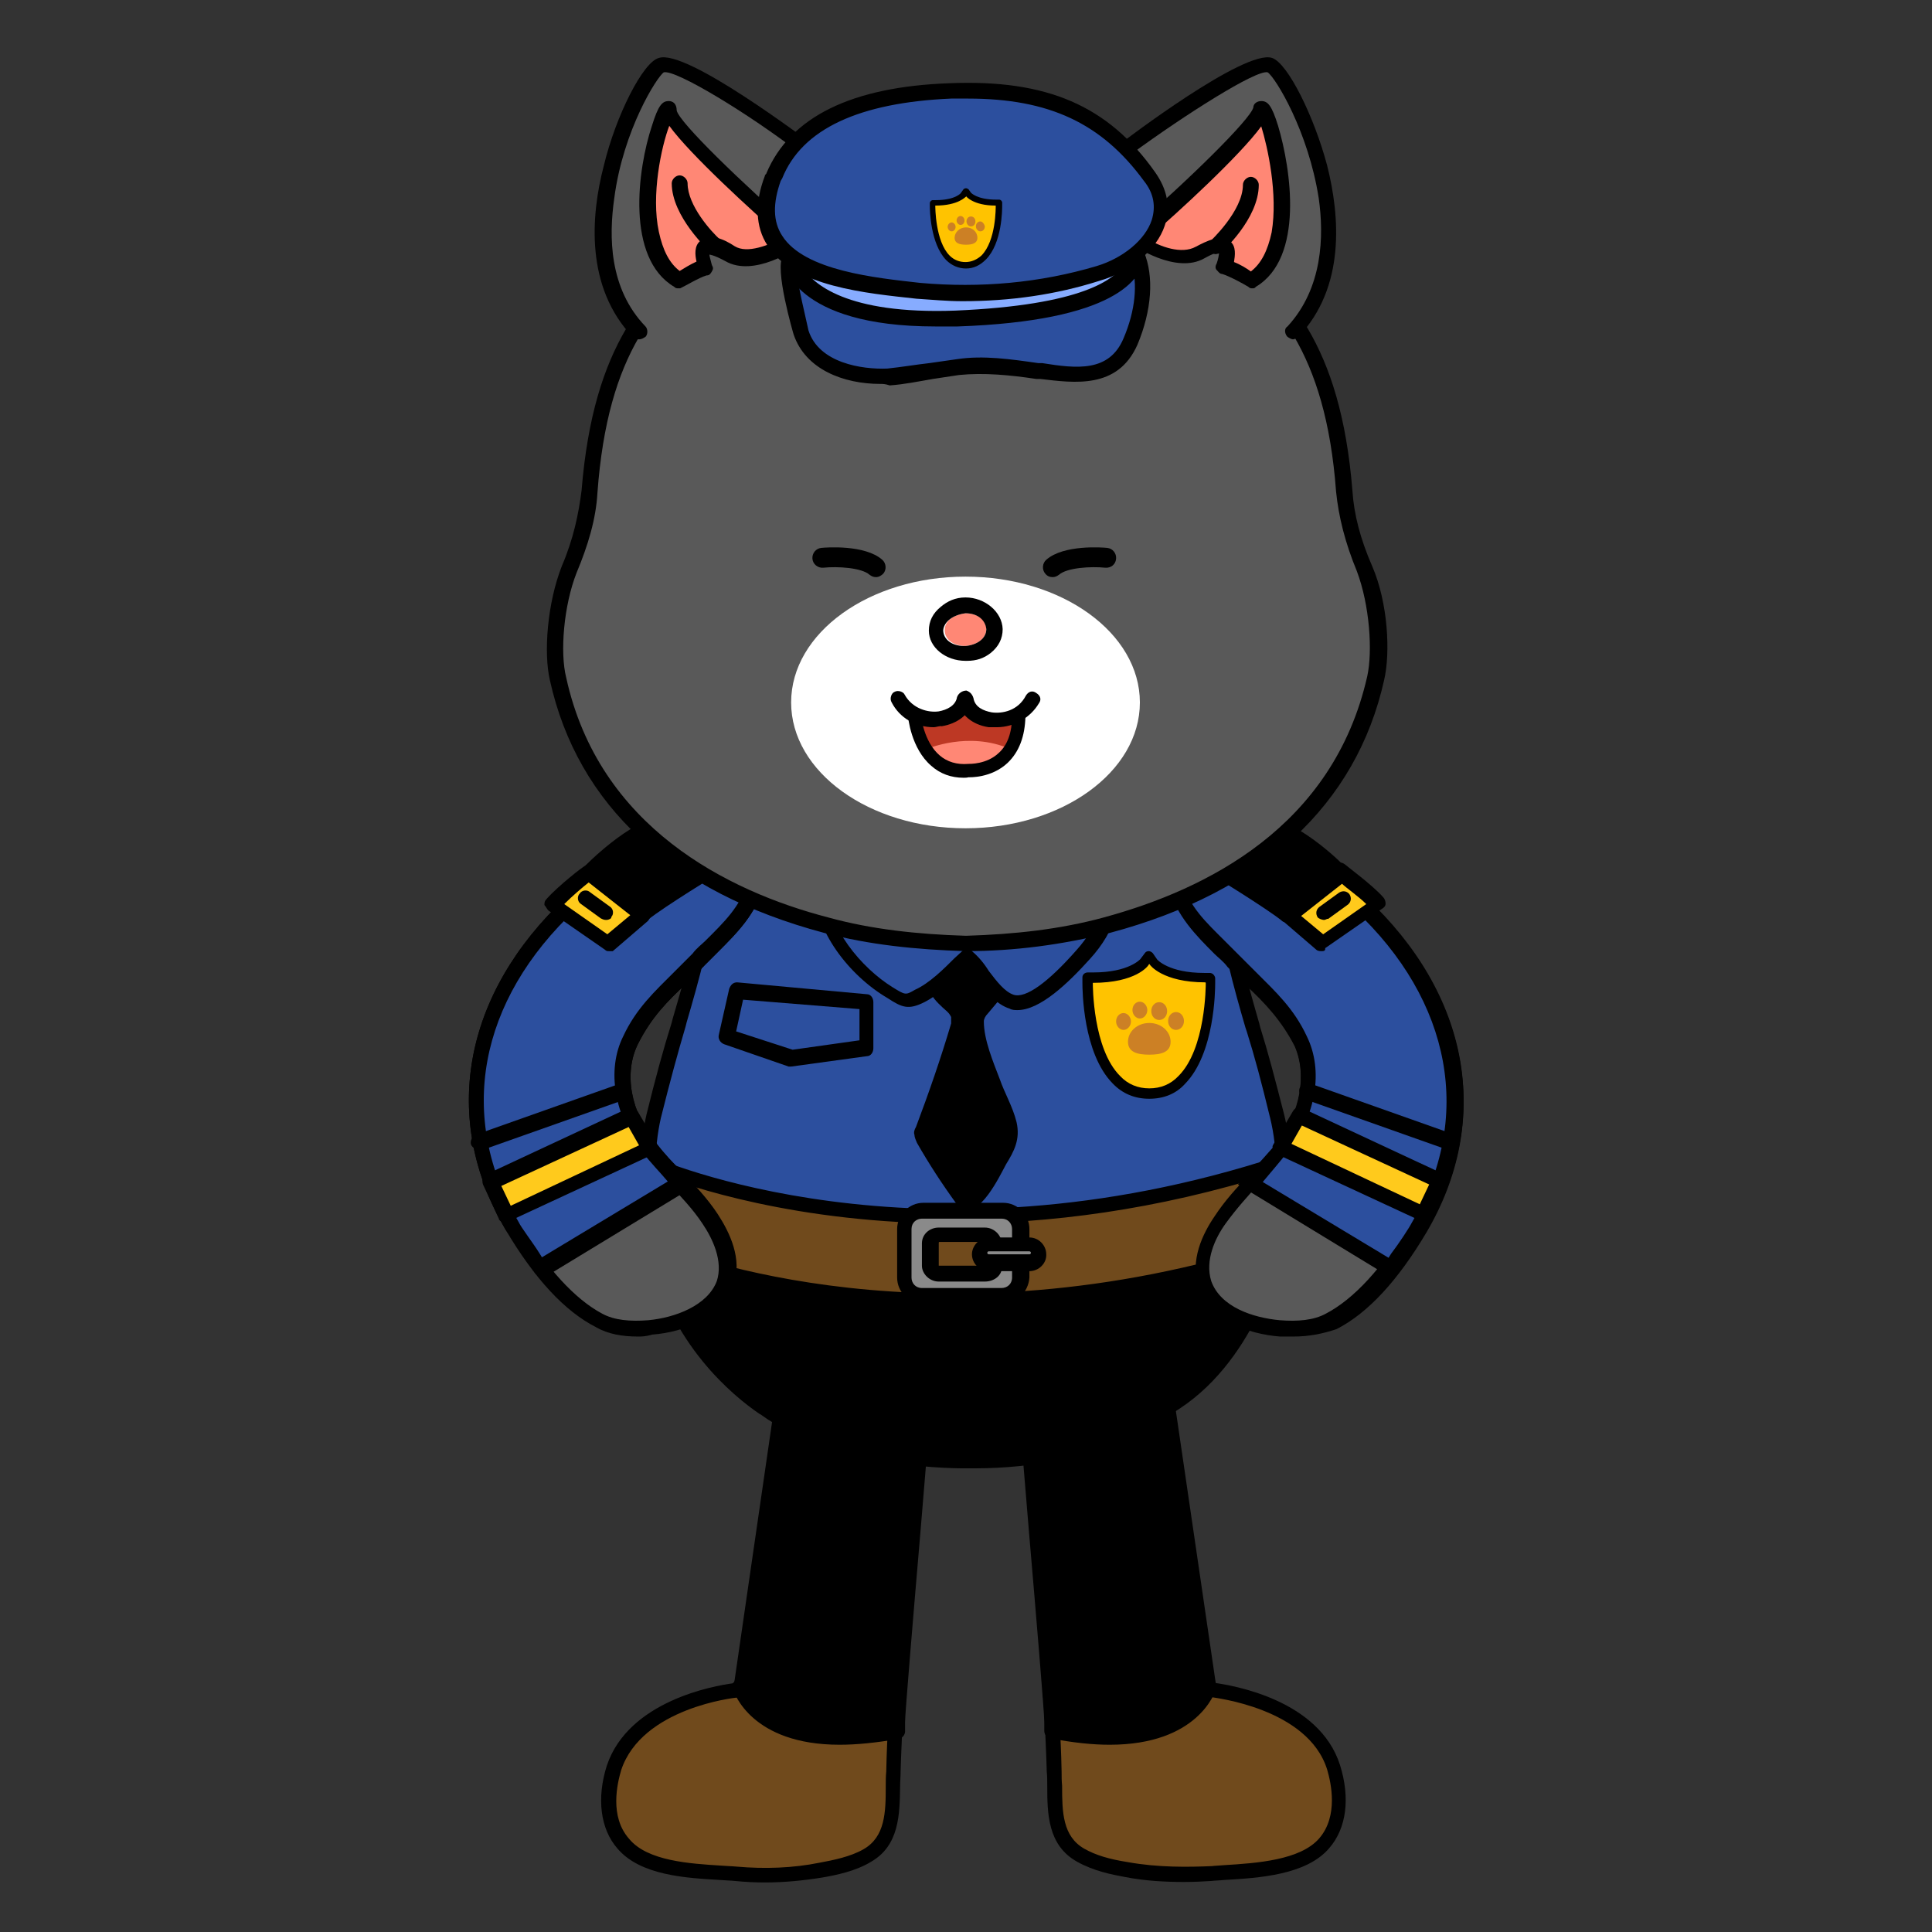 <?xml version="1.0" encoding="utf-8"?>
<!-- Generator: Adobe Illustrator 26.5.0, SVG Export Plug-In . SVG Version: 6.00 Build 0)  -->
<svg version="1.1" id="레이어_5" xmlns="http://www.w3.org/2000/svg" xmlns:xlink="http://www.w3.org/1999/xlink" x="0px"
	 y="0px" viewBox="0 0 390 390" style="enable-background:new 0 0 390 390;" xml:space="preserve">
<rect x="0" y="0" width="390" height="390" fill="#333333" stroke="none"/>
<g>
	<path style="fill:#704A1C;" d="M149.1,340.7c0,0.3-0.3,0.5-0.5,0.5s-20.1,2.1-24.6,15.6c-1.6,5-1.9,11.1,1.9,15.3
		c4.8,5.8,15.9,5.6,22.7,6.1c5.8,0.5,11.6,0.3,17.2-0.8c3.2-0.5,6.6-1.3,9.3-2.9c6.1-3.4,5-10.8,5.3-16.9c0-1.1,0.5-15.3,0.8-15.3
		C181.4,342.2,149.1,340.7,149.1,340.7z"/>
	<path d="M154.4,380c-2,0-4-0.1-6-0.3c-0.9-0.1-1.9-0.1-3-0.2c-6.9-0.4-16.2-0.9-20.8-6.4c-3.4-3.9-4.2-10.1-2.1-16.7
		c4.4-13.1,21.7-16.1,25.4-16.6c0.1-0.1,0.1-0.1,0.2-0.2c0.3-0.3,0.7-0.4,1.1-0.4l30.6,1.5c0.4,0,0.8,0,1.1,0.1c0.1,0,0.1,0,0.2,0
		l0,0c1,0.1,1.5,0.5,1.5,1.5c0,0.2,0,0.3-0.1,0.5c-0.2,1.7-0.7,13.7-0.7,14.8c0,1-0.1,2-0.1,3c-0.1,5.6-0.1,12-6,15.3
		c-3,1.8-6.8,2.6-9.7,3.1C162.3,379.6,158.4,380,154.4,380z M149.9,342.2c-0.4,0.3-0.8,0.5-1.3,0.5c-0.1,0-19,2-23.2,14.6
		c-0.8,2.7-2.4,9.4,1.6,13.9c3.7,4.5,12.3,5,18.6,5.4c1.1,0.1,2.1,0.1,3.1,0.2c5.7,0.5,11.4,0.3,16.8-0.8c2.7-0.5,6.2-1.2,8.8-2.7
		c4.4-2.5,4.5-7.5,4.5-12.7c0-1,0-2,0.1-3c0-0.5,0.1-4.4,0.3-8.1c0.1-1.9,0.2-3.7,0.3-5.1c0-0.3,0-0.5,0-0.7
		C174.5,343.4,159.2,342.7,149.9,342.2z M181.6,343.7c-0.1,0-0.3,0.1-0.5,0.1C181.3,343.7,181.4,343.7,181.6,343.7z M148.6,339.7
		c-0.1,0-0.1,0-0.2,0C148.5,339.7,148.6,339.7,148.6,339.7z"/>
</g>
<g>
	<path d="M181.1,347.5c0-3.2,4.8-57.7,5.3-65.6l-27.5-6.1l-9.3,63.5l-0.3,1.3c0,0,4.5,14.3,31.7,8.7v-1.8H181.1z"/>
	<path d="M169.5,352.2c-17.8,0-21.3-10.5-21.5-11.1c-0.1-0.2-0.1-0.5,0-0.7l0.3-1.3l9.2-63.4c0.1-0.4,0.3-0.8,0.6-1s0.8-0.3,1.2-0.2
		l27.5,6.1c0.7,0.2,1.2,0.8,1.2,1.6c-0.2,3.3-1.2,14.9-2.2,27.1c-1.4,16.3-3.1,36.6-3.1,38.3v1.9c0,0.7-0.5,1.3-1.2,1.5
		C176.9,351.8,172.9,352.2,169.5,352.2z M181.1,349.4L181.1,349.4L181.1,349.4z M150.9,340.5c0.8,2,6.2,11.8,28.7,7.6v-0.6
		c0-1.9,1.6-20.6,3.1-38.6c0.9-11,1.8-21.4,2.1-25.8l-24.7-5.5l-9,61.9L150.9,340.5z"/>
</g>
<g>
	<g>
		<path style="fill:#704A1C;" d="M212.1,342.2c0.3,0,0.8,14.3,0.8,15.3c0.3,6.1-0.8,13.5,5.3,16.9c2.9,1.6,6.1,2.4,9.3,2.9
			c5.8,1.1,11.6,1.1,17.2,0.8c6.9-0.5,18-0.5,22.7-6.1c3.7-4.2,3.4-10.3,1.9-15.3c-4.2-13.5-24.3-15.6-24.6-15.6s-0.5-0.3-0.5-0.5
			C244.3,340.7,212.1,342.2,212.1,342.2z"/>
		<path d="M239,379.9c-3.7,0-7.8-0.2-11.9-1c-2.7-0.5-6.3-1.2-9.7-3.1c-5.9-3.3-6-9.7-6-15.3c0-1,0-2-0.1-2.9
			c0-1.2-0.5-13.2-0.7-14.9c-0.1-0.1-0.1-0.3-0.1-0.5c0-0.8,0.6-1.5,1.4-1.5c10.7-0.5,31.1-1.5,31.9-1.6h0.1c0.5,0,0.9,0.2,1.2,0.6
			c3.7,0.5,21.2,3.4,25.4,16.6c2.1,6.7,1.3,12.8-2.2,16.8c-4.6,5.4-14.2,6-21.2,6.4c-0.9,0.1-1.8,0.1-2.6,0.2
			C243,379.8,241,379.9,239,379.9z M213.7,343.7c0,0.2,0,0.5,0,0.7c0.1,1.4,0.2,3.2,0.3,5.1c0.2,3.7,0.3,7.6,0.3,8.1
			c0,0.9,0,1.9,0.1,2.9c0,5.3,0.1,10.2,4.5,12.7c2.3,1.3,5,2.1,8.8,2.7c6.1,1.1,12.2,1,16.9,0.8c0.8-0.1,1.6-0.1,2.6-0.2
			c6.5-0.4,15.3-1,19.1-5.4c3.9-4.5,2.4-11.2,1.6-13.9c-3.9-12.5-23.1-14.5-23.3-14.6l0,0c-0.4,0-0.9-0.2-1.2-0.5
			c-0.2,0-0.3,0-0.5,0L213.7,343.7z M211.6,343.7c0.1,0.1,0.3,0.1,0.5,0.1C211.9,343.7,211.7,343.7,211.6,343.7z M244.6,339.7
			c0,0,0.1,0,0.2,0C244.7,339.7,244.7,339.7,244.6,339.7z"/>
	</g>
	<g>
		<path d="M212.3,347.5c0-3.2-4.8-57.7-5.3-65.6l27.5-6.1l9.3,63.5l0.3,1.3c0,0-4.5,14.3-31.7,8.7v-1.8H212.3z"/>
		<path d="M224,352.2c-3.4,0-7.4-0.4-12-1.3c-0.7-0.1-1.2-0.8-1.2-1.5v-1.9c0-1.8-1.7-22.1-3.1-38.4c-1-12.2-2-23.8-2.2-27.1
			c0-0.7,0.4-1.4,1.2-1.6l27.5-6.1c0.4-0.1,0.8,0,1.2,0.2c0.3,0.2,0.6,0.6,0.6,1l9.3,63.5l0.2,1.2c0,0.2,0,0.5,0,0.7
			C245.3,341.6,241.8,352.2,224,352.2z M213.8,348.1c22.3,4.2,27.8-5.7,28.7-7.6l-0.2-0.9l-9-62l-24.7,5.5
			c0.3,4.4,1.2,14.8,2.1,25.8c1.5,18,3.1,36.7,3.1,38.6L213.8,348.1L213.8,348.1z"/>
	</g>
</g>
<g>
	<g>
		<path style="fill:#2C4F9E;" d="M198.3,140.2c-13.8,0-26.7,1.9-26.7,1.9c-0.3,0-23.8,7.7-27.2,31.5c-2.1,15.6-4.8,24.3-7.4,33.3
			c-1.6,5.3-3.2,11.1-5,18.5c-2.9,12.7-0.8,33.1,10.8,47.9c11.1,14,28.8,21.2,52.1,21.2s41-7.1,52.1-21.2
			c11.6-14.8,14-35.2,10.8-47.9c-1.9-7.4-3.2-12.4-4.8-17.5c-2.4-8.2-4.8-16.1-7.9-34.4c-3.4-23.5-26.4-31.5-26.7-31.5
			C212.3,140.7,205.2,140.2,198.3,140.2z"/>
		<path d="M194.9,295.9c-23.9,0-41.9-7.3-53.3-21.7C129.7,259,127.5,238,130.5,225c1.8-7.3,3.4-13.2,5.1-18.6l0.2-0.8
			c2.6-8.9,5.1-17.3,7.1-32.3c3.5-23.9,26.1-32,28.5-32.7l0,0c0.1,0,13.2-1.9,26.9-1.9c7.7,0,14.7,0.7,20.4,1.9l0,0
			c3.2,0.7,24.6,10.1,27.9,32.7c3,17.5,5.4,25.6,7.6,33.3l0.2,0.8c1.6,5.1,2.9,10.1,4.8,17.5c3.2,12.8,1.1,33.6-11.1,49.2
			C236.7,288.6,218.8,295.9,194.9,295.9z M171.9,143.5c-1.1,0.4-22.8,8-26.1,30.2c-2.1,15.2-4.7,24.1-7.2,32.7l-0.2,0.8
			c-1.6,5.4-3.2,11.3-5,18.5c-2.8,12.3-0.7,32.2,10.6,46.6c10.8,13.7,28,20.6,50.9,20.6c23,0,40.1-6.9,50.9-20.6
			c11.1-14.1,13.7-34.1,10.6-46.6c-1.8-7.4-3.1-12.3-4.7-17.4l-0.3-0.9c-2.3-7.9-4.6-16-7.7-33.7c-3.2-22.2-24.8-30-25.6-30.3
			c-5.5-1.2-12.3-1.8-19.8-1.8C185.4,141.7,173,143.4,171.9,143.5z"/>
	</g>
	<g>
		<path d="M132.7,252.6c0,0,29.1,11.4,65.1,10c0,0,25.1-1.1,36.8-4.2c0,0,21.2-4.8,22.7-5.8c0,0-5,22-21.4,31.5
			c0,0-14.5,11.4-40.7,10.8c0,0-25.4,0.5-40.7-10.6C154.1,284.1,137.2,273.7,132.7,252.6z"/>
		<path d="M196.9,296.4c-0.6,0-1.2,0-1.8,0c-1,0-26,0.4-41.6-10.9l-0.2-0.1c-5.3-3.6-18.1-14.1-22.1-32.5l-0.6-2.7l2.6,1
			c0.3,0.1,29.2,11.2,64.5,9.9c0.2,0,25.1-1.1,36.4-4.2c8.5-1.9,21-4.9,22.3-5.6l3.1-2.1l-0.9,3.7c-0.2,0.9-5.3,22.6-22,32.4
			C235.4,286.3,221.5,296.4,196.9,296.4z M195.1,293.4c25.3,0.5,39.7-10.4,39.8-10.5l0.2-0.1c12.3-7.1,18-21.8,19.9-27.8
			c-5.2,1.5-15.2,3.8-20.2,4.9c-11.6,3.2-36,4.2-37,4.3c-29.7,1.1-55-6.5-63-9.2c4.4,16.2,16.4,25.4,20.2,28
			c0.1,0.1,0.2,0.1,0.3,0.2l0,0C170,293.8,194.8,293.4,195.1,293.4z"/>
	</g>
</g>
<g>
	<g>
		<path style="fill:#704A1C;" d="M258.6,252.1c-74.3,24.1-127.5,0-127.5,0c-1.9-4.2,0-17.2,0-17.2s53.2,24.3,127.5,0
			C258.6,234.9,259.4,251.8,258.6,252.1z"/>
		<path d="M192.3,264.2c-9.8,0-18.4-0.7-25.5-1.7c-22.5-3-35.7-8.9-36.3-9.1c-0.3-0.2-0.6-0.4-0.8-0.8c-2-4.5-0.3-16.6-0.1-18
			c0.1-0.5,0.4-0.9,0.8-1.1c0.4-0.2,0.9-0.2,1.3,0c0.5,0.2,53.5,23.8,126.4-0.1c0.4-0.1,0.9-0.1,1.3,0.2s0.6,0.7,0.6,1.2
			c0.8,18.1,0.2,18.3-1,18.7l0,0C233.7,261.7,210.9,264.2,192.3,264.2z M132.3,250.9c5.9,2.4,56.6,21.8,125.1-0.1
			c0.2-2,0.1-8.1-0.2-14c-24,7.6-45.9,10.2-64.4,10.2c-32,0-54.1-7.6-60.4-10.1C131.9,241.1,131.4,247.9,132.3,250.9z M258.6,252.1
			L258.6,252.1L258.6,252.1z"/>
	</g>
	<g>
		<path style="fill:#8A8A8A;" d="M202.5,244.4h-16.1c-1.9,0-3.7,1.6-3.7,3.7v9.8c0,1.9,1.6,3.7,3.7,3.7h16.1c1.9,0,3.7-1.6,3.7-3.7
			v-9.8C206,246,204.4,244.4,202.5,244.4z M201,255.2c0,1.1-0.8,1.6-1.9,1.6h-9.3c-1.1,0-1.9-0.8-1.9-1.6v-4.5
			c0-1.1,0.8-1.6,1.9-1.6h9.3c1.1,0,1.9,0.8,1.9,1.6V255.2z"/>
		<path d="M202.5,263.2h-16.1c-2.9,0-5.3-2.4-5.3-5.3v-9.8c0-2.9,2.4-5.3,5.3-5.3h16.1c2.9,0,5.3,2.4,5.3,5.3v9.8
			C207.6,260.8,205.2,263.2,202.5,263.2z M186.1,246c-1.1,0-2.1,0.8-2.1,2.1v9.8c0,1.1,0.8,2.1,2.1,2.1h16.1c1.1,0,2.1-0.8,2.1-2.1
			v-9.8c0-1.1-0.8-2.1-2.1-2.1L186.1,246L186.1,246z M198.8,258.7h-9.3c-1.9,0-3.4-1.6-3.4-3.2V251c0-1.9,1.6-3.2,3.4-3.2h9.3
			c1.9,0,3.4,1.6,3.4,3.2v4.5C202.5,257.1,201,258.7,198.8,258.7z M189.8,250.7c-0.3,0-0.3,0-0.3,0.3v4.5h0.3h9.3
			c0.3,0,0.3,0,0.3-0.3v-4.5h-0.3H189.8z"/>
	</g>
	<g>
		<path style="fill:#8A8A8A;" d="M207.8,255h-8.2c-1.1,0-1.9-0.8-1.9-1.9l0,0c0-1.1,0.8-1.9,1.9-1.9h8.2c1.1,0,1.9,0.8,1.9,1.9l0,0
			C209.7,254.2,208.9,255,207.8,255z"/>
		<path d="M207.8,256.6h-8.2c-1.9,0-3.4-1.6-3.4-3.4s1.6-3.4,3.4-3.4h8.2c1.9,0,3.4,1.6,3.4,3.4C211.3,255,209.7,256.6,207.8,256.6z
			 M199.6,252.6c-0.3,0-0.3,0.3-0.3,0.3c0,0.3,0.3,0.3,0.3,0.3h8.2c0.3,0,0.3-0.3,0.3-0.3c0-0.3-0.3-0.3-0.3-0.3H199.6z"/>
	</g>
</g>
<g>
	<g>
		<path style="fill:#595959;" d="M145.4,168c-1.1-0.3-2.1-0.5-3.4-0.5c-10.3-1.3-19.6,8.5-26.7,15.1c-18,16.9-26.2,41-11.9,65.1
			c4.2,7.1,10.3,15.3,17.7,19c3.2,1.6,6.6,1.9,10,1.6c6.3-0.5,13.2-3.4,15.1-9c1.6-4.2-0.3-9-2.9-13c-3.4-5-8.5-9.3-12.2-14.3
			c-4.8-6.1-7.1-14.8-3.7-21.7c3.4-6.9,8.2-10.6,13.8-16.1c4.8-4.8,9.8-8.7,11.6-15.3C154.1,172.5,150.7,169.3,145.4,168z"/>
		<path d="M128.8,269.8c-3.2,0-6.1-0.5-8.5-1.9c-6.3-3.2-12.4-9.8-18.2-19.6c-13.2-22.5-8.7-47.6,12.2-67.2l1.3-1.3
			c6.9-6.6,16.4-15.3,26.7-14.3c1.3,0.3,2.6,0.3,3.7,0.8l0,0c6.9,1.9,9.8,6.1,8.2,12.4c-1.6,5.8-5.3,9.5-9.3,13.5
			c-0.8,0.8-1.9,1.9-2.6,2.6c-1.3,1.3-2.4,2.6-3.7,3.7c-4,3.7-7.1,6.9-9.8,12.2c-2.9,5.8-1.6,13.8,3.7,20.1c1.6,2.1,3.4,4,5.3,5.8
			c2.4,2.6,5,5.3,7.1,8.5c2.4,3.7,5,9,3.2,14.3c-2.4,6.6-10,9.5-16.4,10C130.3,269.8,129.5,269.8,128.8,269.8z M140.1,168.7
			c-8.2,0-16.1,7.4-22.5,13.5l-1.3,1.3c-19.8,18.5-24.1,42.1-11.6,63.2c5.6,9.3,11.4,15.6,16.9,18.5c2.4,1.3,5.6,1.6,9.3,1.3
			c5.3-0.5,11.9-2.9,13.8-7.9c1.3-4-0.8-8.5-2.9-11.6c-1.9-2.9-4.5-5.6-6.9-8.2c-1.9-1.9-3.7-4-5.3-6.1c-5.8-7.4-7.4-16.7-4-23.5
			c2.6-5.6,6.3-9,10.3-13c1.1-1.1,2.4-2.4,3.7-3.7c0.8-1.1,1.9-1.9,2.6-2.6c3.7-3.7,7.1-6.9,8.5-11.9c0.8-2.9,0.8-6.6-6.1-8.5l0,0
			c-1.1-0.3-2.1-0.5-3.2-0.5C141.2,168.7,140.7,168.7,140.1,168.7z"/>
	</g>
	<g>
		<path style="fill:#2C4F9E;" d="M109.2,256c-1.1-1.6-4.8-6.9-5.8-8.5c-14.3-24.1-6.1-48.1,11.9-65.1c7.1-6.6,16.4-16.1,26.7-15.1
			c1.3,0.3,2.4,0.3,3.4,0.5c5.3,1.3,8.7,4.5,7.1,10.3c-1.6,6.6-6.9,10.6-11.6,15.3c-5.6,5.6-10.3,9.3-13.8,16.1
			c-3.4,6.9-1.1,15.6,3.7,21.7c1.9,2.4,4.2,4.8,6.3,7.1L109.2,256z"/>
		<path d="M109.2,257.6c-0.5,0-1.1-0.3-1.3-0.8l-1.3-1.9c-1.6-2.4-3.7-5.6-4.5-6.6c-13.2-22.5-8.7-47.6,12.2-67.2l1.3-1.3
			c6.9-6.6,16.4-15.3,26.7-14.3c1.3,0.3,2.6,0.3,3.7,0.8c6.9,1.9,9.8,6.1,8.2,12.4c-1.6,5.8-5.3,9.5-9.3,13.5
			c-0.8,0.8-1.9,1.9-2.6,2.6c-1.3,1.3-2.4,2.6-3.7,3.7c-4,3.7-7.1,6.9-9.8,12.2c-2.9,5.8-1.6,13.8,3.7,20.1c1.6,2.1,3.4,4,5.3,6.1
			l1.1,1.1c0.3,0.3,0.5,0.8,0.5,1.3s-0.3,0.8-0.8,1.1l-28.3,17.2C109.7,257.3,109.4,257.6,109.2,257.6z M140.1,168.7
			c-8.2,0-16.1,7.4-22.5,13.5l-1.3,1.3c-19.8,18.5-24.1,42.1-11.6,63.2c0.5,1.1,2.9,4.2,4.2,6.3l0.5,0.8l25.4-15.3
			c-1.6-1.9-3.4-3.7-5-5.8c-5.8-7.4-7.4-16.7-4-23.5c2.6-5.6,6.3-9,10.3-13c1.1-1.1,2.4-2.4,3.7-3.7c0.8-1.1,1.9-1.9,2.6-2.6
			c3.7-3.7,7.1-6.9,8.5-11.9c0.8-2.9,0.8-6.6-6.1-8.5c-1.1-0.3-2.1-0.5-3.2-0.5C141.2,168.7,140.7,168.7,140.1,168.7z"/>
	</g>
	<g>
		<line style="fill:none;" x1="96.7" y1="230.6" x2="126.1" y2="220.3"/>
		<path d="M96.7,232.2c-0.5,0-1.3-0.5-1.6-1.1c-0.3-0.8,0.3-1.9,1.1-2.1l29.1-10.3c0.8-0.3,1.9,0.3,2.1,1.1s-0.3,1.9-1.1,2.1
			l-29.1,10.3C97.3,232.2,97,232.2,96.7,232.2z"/>
	</g>
	<g>
		<g>
			<path style="fill:#FFCA1C;" d="M119,176.2c0,0-5.6,4.2-7.7,6.6l11.4,7.9l7.1-6.1L119,176.2z"/>
			<path d="M122.9,192c-0.3,0-0.5,0-0.8-0.3l-11.4-7.9c-0.3-0.3-0.5-0.8-0.8-1.1c0-0.5,0-0.8,0.5-1.3c2.1-2.4,7.4-6.6,7.7-6.6
				c0.5-0.5,1.3-0.5,1.9,0l10.8,8.5c0.3,0.3,0.5,0.8,0.5,1.3s-0.3,1.1-0.5,1.3l-7.1,6.1C123.7,192,123.2,192,122.9,192z
				 M113.9,182.5l8.7,6.1l4.8-4L119,178C117.6,179.1,115.5,180.9,113.9,182.5z"/>
		</g>
		<g>
			<line style="fill:none;" x1="118.7" y1="181.2" x2="122.4" y2="184.1"/>
			<path d="M122.4,185.7c-0.3,0-0.5,0-1.1-0.3l-4-2.9c-0.8-0.5-0.8-1.6-0.3-2.1c0.5-0.8,1.6-0.8,2.1-0.3l4,2.9
				c0.8,0.5,0.8,1.6,0.3,2.1C123.5,185.4,122.9,185.7,122.4,185.7z"/>
		</g>
		<g>
			<path d="M119,176.2c0,0,8.5-8.7,15.1-9.8l10.6,8.5c0,0-11.9,7.1-14.8,9.8L119,176.2z"/>
			<path d="M129.8,186.2c-0.3,0-0.8,0-1.1-0.3l-10.8-8.5c-0.3-0.3-0.5-0.8-0.5-1.1s0-0.8,0.5-1.3c0.3-0.3,9-9.3,15.9-10.3
				c0.5,0,0.8,0,1.3,0.3l10.6,8.5c0.5,0.3,0.5,0.8,0.5,1.3s-0.3,1.1-0.8,1.3c0,0-11.6,7.1-14.5,9.5
				C130.6,185.9,130.3,186.2,129.8,186.2z M121.3,175.9l8.5,6.6c2.9-2.1,9-6.1,11.9-7.9l-8.2-6.6C129.5,169,124.3,173.2,121.3,175.9
				z"/>
		</g>
	</g>
	<g>
		<polygon style="fill:#FFCA1C;" points="99.1,238.6 127.4,225.3 131.1,231.7 102,245.2 		"/>
		<path d="M102,246.8c-0.3,0-0.3,0-0.5,0c-0.5-0.3-0.8-0.5-0.8-0.8l-3.2-6.9c-0.3-0.8,0-1.9,0.8-2.1l28.3-13.2
			c0.8-0.3,1.6,0,2.1,0.5l3.7,6.3c0.3,0.3,0.3,0.8,0.3,1.3c-0.3,0.5-0.5,0.8-0.8,1.1l-29.1,13.5C102.6,246.8,102.3,246.8,102,246.8z
			 M101.2,239.4l1.9,4l25.9-12.2l-2.1-3.7L101.2,239.4z"/>
	</g>
</g>
<g>
	<g>
		<path style="fill:#595959;" d="M244.3,168c1.1-0.3,2.1-0.5,3.4-0.5c10.3-1.3,19.6,8.5,26.7,15.1c18,16.9,26.2,41,11.9,65.1
			c-4.2,7.1-10.3,15.3-17.7,19c-3.2,1.6-6.6,1.9-10,1.6c-6.3-0.5-13.2-3.4-15.1-9c-1.6-4.2,0.3-9,2.9-13c3.4-5,8.5-9.3,12.2-14.3
			c4.8-6.1,7.1-14.8,3.7-21.7s-8.2-10.6-13.8-16.1c-4.8-4.8-9.8-8.7-11.6-15.3C235.6,172.5,239,169.3,244.3,168z"/>
		<path d="M261,269.8c-0.8,0-1.9,0-2.6,0c-6.6-0.5-14.3-3.4-16.4-10c-1.9-5.3,0.8-10.8,3.2-14.3c2.1-3.2,4.5-5.8,7.1-8.5
			c1.9-1.9,3.7-4,5.3-5.8c5-6.3,6.3-14.3,3.7-20.1c-2.6-5-5.8-8.5-9.8-12.2c-1.1-1.1-2.4-2.4-3.7-3.7c-0.8-1.1-1.9-1.9-2.6-2.6
			c-3.7-3.7-7.7-7.7-9.3-13.5c-1.6-6.1,1.3-10.6,8.2-12.4l0,0c1.1-0.3,2.4-0.5,3.7-0.8c10.3-1.3,19.8,7.7,26.7,14.3l1.3,1.3
			c20.9,19.6,25.4,44.7,12.2,67.2c-5.8,9.8-11.9,16.4-18.2,19.6C267.1,269.2,264.4,269.8,261,269.8z M244.6,169.5L244.6,169.5
			c-6.9,1.9-6.6,5.8-6.1,8.5c1.3,5,4.8,8.2,8.5,11.9c0.8,0.8,1.9,1.9,2.6,2.6c1.3,1.3,2.4,2.4,3.7,3.7c4,4,7.7,7.4,10.3,13
			c3.4,6.9,1.9,16.1-4,23.5c-1.6,2.1-3.4,4.2-5.3,6.1c-2.4,2.6-4.8,5.3-6.9,8.2c-2.1,2.9-4.2,7.4-2.9,11.6c1.9,5.3,8.5,7.4,13.8,7.9
			c3.7,0.3,6.9,0,9.3-1.3c5.6-2.9,11.6-9.3,16.9-18.5c12.4-20.9,8.2-44.7-11.6-63.2l-1.3-1.3c-6.9-6.3-15.1-14.3-24.1-13.2
			C246.7,169,245.6,169.3,244.6,169.5z"/>
	</g>
	<g>
		<path style="fill:#2C4F9E;" d="M280.6,256c1.1-1.6,4.8-6.9,5.8-8.5c14.3-24.1,6.1-48.1-11.9-65.1c-7.1-6.6-16.4-16.1-26.7-15.1
			c-1.3,0.3-2.4,0.3-3.4,0.5c-5.3,1.3-8.7,4.5-7.1,10.3c1.6,6.6,6.9,10.6,11.6,15.3c5.6,5.6,10.3,9.3,13.8,16.1s1.1,15.6-3.7,21.7
			c-1.9,2.4-4.2,4.8-6.3,7.1L280.6,256z"/>
		<path d="M281.1,258.1l-31.2-19l2.4-2.4c1.9-1.9,3.7-4,5.3-5.8c5-6.3,6.3-14.3,3.7-20.1c-2.6-5-5.8-8.5-9.8-12.2
			c-1.1-1.1-2.4-2.4-3.7-3.7c-0.8-1.1-1.9-1.9-2.6-2.6c-3.7-3.7-7.7-7.7-9.3-13.5c-1.6-6.1,1.3-10.6,8.2-12.4
			c1.1-0.3,2.4-0.5,3.7-0.8c10.3-1.3,19.8,7.7,26.7,14.3l1.3,1.3c20.9,19.6,25.4,44.7,12.2,67.2c-0.8,1.1-2.9,4.2-4.5,6.6
			L281.1,258.1z M254.9,238.6l25.4,15.3l0.5-0.8c1.6-2.1,3.7-5.3,4.2-6.3c12.4-20.9,8.2-44.7-11.6-63.2l-1.3-1.3
			C265.2,175.9,257,168,248,169c-1.1,0.3-2.1,0.3-3.2,0.5c-6.9,1.9-6.6,5.8-6.1,8.5c1.3,5,4.8,8.2,8.5,11.9c0.8,0.8,1.9,1.9,2.6,2.6
			c1.3,1.3,2.4,2.4,3.7,3.7c4,4,7.7,7.4,10.3,13c3.4,6.9,1.9,16.1-4,23.5C258.3,234.6,256.5,236.7,254.9,238.6z"/>
	</g>
	<g>
		<line style="fill:none;" x1="293" y1="230.6" x2="263.6" y2="220.3"/>
		<path d="M293,232.2c-0.3,0-0.3,0-0.5,0l-29.1-10.3c-0.8-0.3-1.3-1.3-1.1-2.1s1.3-1.3,2.1-1.1l29.1,10.3c0.8,0.3,1.3,1.3,1.1,2.1
			C294,231.7,293.5,232.2,293,232.2z"/>
	</g>
	<g>
		<g>
			<path style="fill:#FFCA1C;" d="M270.8,176.2c0,0,5.6,4.2,7.7,6.6l-11.4,7.9l-7.1-6.1L270.8,176.2z"/>
			<path d="M266.8,192c-0.3,0-0.8,0-1.1-0.3l-7.1-6.1c-0.3-0.3-0.3-0.8-0.3-1.3s0.3-1.1,0.5-1.3l10.8-8.5c0.5-0.5,1.3-0.5,1.9,0
				c0.3,0.3,5.6,4.2,7.7,6.6c0.3,0.3,0.5,0.8,0.5,1.3s-0.3,0.8-0.8,1.1l-11.4,7.9C267.6,192,267.1,192,266.8,192z M262.3,184.6
				l4.8,4l8.7-6.1c-1.6-1.6-4-3.2-5-4.2L262.3,184.6z"/>
		</g>
		<g>
			<line style="fill:none;" x1="271" y1="181.2" x2="267.3" y2="184.1"/>
			<path d="M267.3,185.7c-0.5,0-1.1-0.3-1.3-0.5c-0.5-0.8-0.3-1.6,0.3-2.1l4-2.9c0.8-0.5,1.6-0.3,2.1,0.3c0.5,0.8,0.3,1.6-0.3,2.1
				l-4,2.9C267.9,185.4,267.6,185.7,267.3,185.7z"/>
		</g>
		<g>
			<path d="M270.8,176.2c0,0-8.5-8.7-15.1-9.8l-10.6,8.5c0,0,11.9,7.1,14.8,9.8L270.8,176.2z"/>
			<path d="M259.9,186.2c-0.3,0-0.8,0-1.1-0.3c-2.9-2.4-14.5-9.5-14.5-9.5c-0.5-0.3-0.8-0.8-0.8-1.3s0.3-1.1,0.5-1.3l10.6-8.5
				c0.3-0.3,0.8-0.3,1.3-0.3c6.9,1.1,15.6,9.8,15.9,10.3c0.3,0.3,0.5,0.8,0.5,1.3s-0.3,0.8-0.5,1.1l-10.8,8.5
				C260.5,185.9,260.2,186.2,259.9,186.2z M247.8,174.6c3.2,1.9,9,5.8,11.9,7.9l8.5-6.6c-2.4-2.4-7.9-6.9-12.2-7.9L247.8,174.6z"/>
		</g>
	</g>
	<g>
		<polygon style="fill:#FFCA1C;" points="290.6,238.6 262.3,225.3 258.6,231.7 287.7,245.2 		"/>
		<path d="M287.7,246.8c-0.3,0-0.5,0-0.8-0.3L257.8,233c-0.5-0.3-0.8-0.5-0.8-1.1c-0.3-0.5,0-0.8,0.3-1.3l3.7-6.3
			c0.5-0.8,1.3-1.1,2.1-0.5l28.3,13.2c0.8,0.3,1.1,1.3,0.8,2.1L289,246c-0.3,0.3-0.5,0.8-0.8,0.8C288,246.8,287.7,246.8,287.7,246.8
			z M260.7,230.9l25.9,12.2l1.9-4l-25.7-11.9L260.7,230.9z"/>
	</g>
</g>
<g>
	<path d="M191.2,204.2c0.3,0.3,0.5,0.5,0.8,1.1c0,0.5,0,0.8,0,1.3c-2.1,7.1-4.5,14-7.1,20.9c-0.3,0.5-0.5,1.1-0.3,1.6
		c0,0.5,0.3,1.1,0.5,1.6c2.4,4.2,5,8.2,7.9,12.2c0.3,0.5,0.5,0.8,1.1,1.1c3.7,1.9,7.7-6.6,9-9c1.6-2.6,2.9-5,2.1-8.5
		c-0.8-3.2-2.4-5.8-3.4-8.7c-1.3-3.4-3.2-7.9-3.2-11.6c0-0.5,0.3-1.1,0.8-1.6c1.3-1.6,2.9-3.2,3.7-5c0.8-1.9,1.6-4.2,0.8-6.1
		c-1.9-5-8.7-5-11.9-1.6c-1.3,1.3-2.6,3.2-3.7,4.8C185.9,199.4,188.8,202.1,191.2,204.2z"/>
	<g>
		<path style="fill:#2C4F9E;" d="M165.8,178.8c0,8.5,7.1,17.2,14,21.2c2.6,1.6,3.2,2.1,6.1,0.8c3.4-1.6,6.9-5,9.5-7.7
			c2.9,2.1,5.6,7.9,9,9c4.8,1.3,11.6-6.6,14.3-9.5c4-4.5,6.6-10,4.8-16.1c-4.2-12.2-18-17.2-29.9-16.7c-8.7,0.5-19.8,4.2-25.1,11.4
			C166.6,173.5,165.8,176.2,165.8,178.8z"/>
		<path d="M205.4,203.9c-0.5,0-1.1,0-1.6-0.3c-2.6-0.8-4.8-3.4-6.6-5.8c-0.8-0.8-1.3-1.9-1.9-2.4c-2.4,2.4-5.6,5.3-8.7,6.9
			c-3.2,1.6-4.5,1.1-7.4-0.8c-7.7-4.5-15.1-13.8-14.8-22.7l0,0c0-3.2,1.1-6.1,2.9-8.7c5.6-7.7,17.2-11.4,26.2-11.9
			c12.4-0.5,27,4.8,31.5,17.7c1.9,5.8,0.3,11.9-5,17.7C215.5,198.6,209.9,203.9,205.4,203.9z M195.1,191.2l1.1,0.8
			c1.3,1.1,2.4,2.4,3.4,4c1.6,2.1,3.2,4.2,5,4.8c2.4,0.8,6.9-2.4,12.7-9c4.5-5,5.8-10,4.2-14.5c-4-11.4-16.9-15.9-28.3-15.3
			c-8.2,0.3-18.8,3.7-23.8,10.6c-1.6,2.1-2.1,4.2-2.4,6.9c0,7.7,6.9,15.9,13.2,19.8c2.6,1.6,2.6,1.6,4.5,0.5
			c2.9-1.3,5.8-4.2,7.9-6.3L195.1,191.2z"/>
	</g>
</g>
<path d="M159.7,215.3c-0.3,0-0.3,0-0.5,0l-13-4.5c-0.8-0.3-1.3-1.1-1.1-1.9l2.1-9.3c0.3-0.8,0.8-1.3,1.6-1.3l26.2,2.4
	c0.8,0,1.3,0.8,1.3,1.6v9.3c0,0.8-0.5,1.6-1.3,1.6L159.7,215.3L159.7,215.3z M148.6,208.2l11.4,3.7l13.5-1.9v-6.3l-23.5-1.9
	L148.6,208.2z"/>
<g>
	<g>
		<g>
			<g>
				<path style="fill:#595959;" d="M275,115.1c-2.1-5-3.7-10.3-4-15.9c-2.4-29.6-13.2-40.2-25.1-49.7C230.6,37,207.3,37.8,198,38.6
					c-2.1,0.3-4,0.3-6.1,0c-9.3-0.5-32.5-1.6-47.9,10.8c-11.8,9.6-22.7,20.2-25,49.8c-0.5,5.6-1.9,10.8-4,15.9
					c-2.9,6.9-3.4,16.7-2.4,22c6.1,27,27.5,42.6,54.2,49.7c9,2.4,18.5,3.7,28,3.7c9.5-0.3,19-1.3,28-3.7
					c26.7-7.1,48.1-22.7,54.2-49.7C278.4,131.7,277.6,121.9,275,115.1z"/>
				<path d="M194.9,192c-10-0.3-19.6-1.3-28.6-3.7c-30.7-8.2-49.7-25.7-55.3-51c-1.3-5.6-0.5-15.6,2.4-23c2.4-5.6,3.4-10.6,4-15.3
					c2.4-29.6,13-40.5,25.7-50.8c11.1-9,27.5-12.7,49.2-11.4c1.9,0,4,0,5.8,0c21.4-1.3,38.1,2.4,49.2,11.4
					C260,58.5,270.6,69.4,273,99c0.3,4.8,1.6,9.8,4,15.3c3.2,7.4,3.7,17.5,2.4,23c-5.6,25.1-24.6,42.8-55.3,51
					C214.4,190.7,204.9,192,194.9,192z M183.5,40c-16.7,0-29.6,3.7-38.6,10.8c-12.2,9.8-22.2,20.1-24.3,48.7
					c-0.3,5.3-1.9,10.6-4.2,16.1c-2.6,6.6-3.4,16.1-2.1,21.2c6.6,30.1,32.5,43.1,52.9,48.4c8.7,2.4,18,3.4,27.8,3.7
					c9.8-0.3,19-1.3,27.8-3.7c20.6-5.6,46.3-18.2,53.2-48.7c1.1-5,0.5-14.3-2.1-21.2l0,0c-2.4-5.8-3.7-11.1-4.2-16.1
					c-2.1-28.3-12.4-38.9-24.3-48.7c-10.3-8.5-26.2-11.9-46.8-10.6c-2.1,0.3-4.2,0.3-6.3,0C188.8,40,186.1,40,183.5,40z"/>
			</g>
			<ellipse style="fill:#FFFFFF;" cx="194.9" cy="141.8" rx="35.2" ry="25.4"/>
			<g>
				<path style="fill-rule:evenodd;clip-rule:evenodd;fill:#FF8775;" d="M194.9,123.8c2.4,0,4.2,1.3,4.2,3.2c0,1.9-1.9,3.2-4.2,3.4
					c-2.4,0-4.2-1.3-4.2-3.2C190.7,125.3,192.5,124.1,194.9,123.8z"/>
				<path d="M194.9,123.8c2.4,0,4,1.3,4.2,3.2c0,1.9-1.9,3.2-4.2,3.4c0,0,0,0-0.3,0c-2.4,0-4.2-1.3-4.2-3.2
					C190.6,125.4,192.5,124.1,194.9,123.8L194.9,123.8 M194.9,120.6L194.9,120.6c-2.1,0-3.7,0.8-5,1.9c-1.6,1.3-2.4,2.9-2.4,4.8
					c0,3.4,3.4,6.1,7.4,6.1h0.3c1.9,0,3.4-0.5,4.8-1.6c1.6-1.3,2.4-2.9,2.4-4.8C202.3,123.5,198.8,120.6,194.9,120.6L194.9,120.6z"
					/>
			</g>
			<g>
				<path style="fill:#BD3824;" d="M194.6,144.2c-3.9,3.3-10.2,0.9-10.2,0.9s1.4,10.1,10.7,10.1s11-8,10.7-10.1
					C205.9,145.1,199.7,147.6,194.6,144.2z"/>
				<path style="fill:#FF8775;" d="M187.1,151.2c0,0,8.4-3.7,16.8,0c0,0-0.8,0.9-0.8,1c-0.8,0.8-1.7,1.4-2.6,1.8
					c-1.4,0.7-3,1-4.6,1.1c-1.2,0-2.5,0-3.7-0.4c-1.3-0.4-2.6-1-3.7-2C188.5,152.8,187.6,152,187.1,151.2z"/>
				<path d="M194.5,157c-2.5,0-4.7-0.8-6.5-2.4c-4.1-3.5-4.7-9.8-4.7-10.1c-0.1-0.7,0.5-1.4,1.2-1.4c0.7-0.1,1.4,0.5,1.4,1.2
					c0,0.1,0.5,5.4,3.8,8.2c1.5,1.3,3.5,1.9,5.8,1.7l0,0c0.2,0,3.7,0.1,6.1-2.2c1.8-1.6,2.7-4.2,2.7-7.5c0-0.7,0.7-1.3,1.4-1.3
					s1.3,0.6,1.3,1.4c-0.1,4.1-1.3,7.2-3.6,9.4c-3.3,3.1-7.7,2.9-7.9,2.9C195.2,157,194.8,157,194.5,157z"/>
			</g>
			<g>
				<path d="M188.5,146.8c-3.7,0-6.9-1.9-8.5-5c-0.5-0.8,0-1.9,0.5-2.1c0.8-0.5,1.9,0,2.1,0.5c1.6,2.9,4.8,3.7,6.9,3.4
					c1.6-0.3,3.4-1.1,3.7-2.9c0.3-0.8,1.1-1.3,1.9-1.3c0.8,0.3,1.3,1.1,1.3,1.9c-0.5,2.9-3.2,4.8-6.3,5.3
					C189.6,146.5,189,146.8,188.5,146.8z"/>
			</g>
			<g>
				<path d="M201.2,146.8c-0.5,0-1.1,0-1.6,0c-3.4-0.5-5.8-2.6-6.3-5.3c-0.3-0.8,0.3-1.6,1.3-1.9c0.8-0.3,1.6,0.3,1.9,1.3
					c0.3,1.9,2.1,2.6,3.7,2.9c2.1,0.3,5.3-0.3,6.9-3.4c0.5-0.8,1.3-1.1,2.1-0.5c0.8,0.5,1.1,1.3,0.5,2.1
					C208.1,144.7,204.9,146.8,201.2,146.8z"/>
			</g>
			<g>
				<path style="fill:#595959;" d="M179,44.7c0,0-9.8-9.8-16.7-14.8s-25.4-18-29.1-16.7c-3.7,1.3-21.4,35.7-4.5,53.7"/>
				<path d="M128.8,68.5c-0.5,0-0.8-0.3-1.1-0.5c-9.5-10-8.5-24.3-5.8-34.6c2.4-10,7.9-20.9,11.1-21.7c5.6-1.9,30.1,16.9,30.4,16.9
					c6.9,5.3,16.4,14.5,16.7,15.1c0.5,0.5,0.5,1.6,0,2.1s-1.6,0.5-2.1,0c0,0-9.8-9.8-16.4-14.8c-10.4-8-25.2-17-27.6-16.4
					c-1.3,0.8-8.2,11.6-10,25.4c-1.1,7.7-1.1,18.2,6.3,25.9c0.5,0.5,0.5,1.6,0,2.1C129.5,68.5,129.3,68.5,128.8,68.5z"/>
			</g>
			<g>
				<path style="fill:#FF8775;" d="M160.5,48.2c0,0-24.6-21.7-25.4-25.9s-10.6,27,1.9,34.1c0,0,3.4-2.1,5.6-2.6c0,0-2.9-7.4,4.8-2.9
					C152.6,54,160.5,48.2,160.5,48.2z"/>
				<path d="M136.9,58.2c-0.3,0-0.5,0-0.8-0.3c-9.8-5.8-7.4-23.8-4.5-32.5c1.3-4.2,2.1-5,3.4-5c0.8,0,1.6,0.5,1.6,1.9
					c0.5,2.4,13,14.5,24.9,24.9c0.3,0.3,0.5,0.8,0.5,1.3s-0.3,1.1-0.8,1.3c-0.3,0.3-9,6.3-14.8,2.9c-2.4-1.3-3.2-1.3-3.2-1.3
					c0,0.3,0.3,1.3,0.5,2.1c0.3,0.5,0.3,0.8,0,1.3s-0.5,0.8-1.1,0.8c-1.6,0.5-4.2,2.1-5.3,2.6C137.5,58.2,137.2,58.2,136.9,58.2z
					 M135.1,25.4c-1.6,4.2-3.7,14-2.1,21.4c0.8,3.7,2.1,6.3,4.2,7.9c0.8-0.5,2.1-1.3,3.4-1.9c-0.3-1.3-0.5-3.2,0.8-4.2
					c1.9-1.6,4.8-0.3,6.9,1.1c2.6,1.6,6.9-0.3,9.8-1.6C151.8,42.6,139.3,31.2,135.1,25.4z"/>
			</g>
			<g>
				<path style="fill:#FF8775;" d="M144.4,49.7c0,0-7.1-6.6-7.1-12.7"/>
				<path d="M144.4,51.3c-0.3,0-0.8-0.3-1.1-0.5c-0.3-0.3-7.7-7.1-7.7-13.8c0-0.8,0.8-1.6,1.6-1.6s1.6,0.8,1.6,1.6
					c0,4.5,4.8,9.8,6.6,11.4c0.5,0.5,0.8,1.6,0,2.1C145.1,51.1,144.9,51.3,144.4,51.3z"/>
			</g>
			<g>
				<path style="fill:#595959;" d="M210.7,44.7c0,0,9.8-9.8,16.7-14.8s25.4-18,29.1-16.7s21.4,35.7,4.5,53.7"/>
				<path d="M261,68.5c-0.3,0-0.8-0.3-1.1-0.5c-0.5-0.5-0.8-1.6,0-2.1c7.1-7.7,7.4-18.2,6.3-25.9c-2.1-13.5-8.7-24.3-10.3-25.4
					C253.6,14,239,23.3,228.5,31c-6.6,5-16.4,14.5-16.4,14.8c-0.5,0.5-1.6,0.5-2.1,0s-0.5-1.6,0-2.1s10-9.8,16.7-15.1
					c0,0,24.6-18.8,30.1-16.9c3.2,1.1,8.5,11.9,11.1,21.7c2.6,10.3,3.7,24.6-5.8,34.6C261.8,68.3,261.2,68.5,261,68.5z"/>
			</g>
			<g>
				<path style="fill:#FF8775;" d="M229.2,48.2c0,0,24.6-21.7,25.4-25.9c0.8-4.2,10.6,27-1.9,34.1c0,0-3.4-2.1-5.6-2.6
					c0,0,2.9-7.4-4.8-2.9C237.2,54,229.2,48.2,229.2,48.2z"/>
				<path d="M252.8,58.2c-0.3,0-0.5,0-0.8-0.3c-0.8-0.5-3.7-2.1-5.3-2.6c-0.5,0-0.8-0.5-1.1-0.8s-0.3-0.8,0-1.3
					c0.3-0.8,0.5-1.9,0.5-2.4c0,0-1.1,0.3-2.9,1.3c-5.8,3.4-14.5-2.6-14.8-2.9c-0.3-0.3-0.5-0.8-0.8-1.3s0.3-1.1,0.5-1.3
					C240,36.3,252.4,24.1,253,21.7c0-0.8,0.8-1.3,1.6-1.3c1.3,0,2.1,0.8,3.4,5c2.6,8.7,5.3,26.7-4.5,32.5
					C253.3,58.2,253.1,58.2,252.8,58.2z M249.1,52.9c1.3,0.5,2.6,1.3,3.4,1.9c2.1-1.6,3.4-4.2,4.2-7.9c1.3-7.7-0.8-17.2-2.1-21.4
					c-4.2,5.8-16.9,17.5-23,22.7c2.6,1.6,6.9,3.2,9.8,1.6c2.1-1.1,5-2.6,6.9-1.1C249.6,49.7,249.3,51.6,249.1,52.9z"/>
			</g>
			<g>
				<path style="fill:#FF8775;" d="M245.4,49.7c0,0,7.1-6.6,7.1-12.7"/>
				<path d="M245.4,51.3c-0.5,0-0.8-0.3-1.1-0.5c-0.5-0.5-0.5-1.6,0-2.1c0,0,6.6-6.1,6.6-11.4c0-0.8,0.8-1.6,1.6-1.6l0,0
					c0.8,0,1.6,0.8,1.6,1.6c0,6.9-7.4,13.5-7.7,13.8C246.2,51.1,245.6,51.3,245.4,51.3z"/>
			</g>
			<g>
				<path style="fill:#595959;" d="M206.8,48.7c4.8,1.1,14-8.5,7.7-14.3s-11.9,5-11.9,5s2.1-15.1-8.2-14.3
					c-10.3,0.8-6.6,12.7-6.6,12.7s-1.6-6.6-7.4-5.8c-11.4,1.9-7.7,14.3,0.8,16.9"/>
				<path d="M181.4,50.5c-0.3,0-0.3,0-0.5,0c-5.6-1.9-9.5-7.1-9.3-12.2c0.3-1.9,1.3-6.6,8.5-7.9c2.1-0.3,4,0.3,5.3,1.3
					c0.3-1.6,0.5-3.2,1.6-4.5c1.6-2.1,4-3.4,7.1-3.7c2.9-0.3,5.3,0.5,6.9,2.4c2.1,2.1,2.9,5.6,3.2,8.5c1.3-1.3,3.2-2.6,5.3-3.2
					c1.6-0.3,3.7,0,6.1,2.1c2.9,2.6,3.4,6.6,1.6,10.3c-2.1,4-6.9,7.4-10.6,6.6c-0.8-0.3-1.3-1.1-1.1-1.9c0.3-0.8,1.1-1.3,1.9-1.1
					c1.9,0.5,5.3-1.6,7.1-5c1.1-1.9,1.6-4.2-0.8-6.6c-1.1-1.1-2.4-1.6-3.4-1.3c-2.6,0.5-5.3,4.2-6.1,5.8c-0.3,0.8-1.1,1.1-1.9,0.8
					c-0.8-0.3-1.3-1.1-1.1-1.9c0.3-2.1,0.5-8.2-2.1-11.1c-1.1-1.1-2.4-1.6-4.5-1.3c-2.1,0.3-3.7,0.8-4.8,2.4
					c-1.6,2.4-1.1,6.1-0.5,7.9c0,0.3,0,0.3,0.3,0.5c0.3,0.8-0.3,1.6-1.1,1.9c-0.8,0.3-1.6-0.3-1.9-1.1v-0.3c-0.3-1.1-1.9-5-5.3-4.2
					c-3.7,0.5-5.8,2.4-5.8,5c-0.3,3.2,2.4,7.4,6.9,8.7c0.8,0.3,1.3,1.1,1.1,2.1C182.7,50,181.9,50.5,181.4,50.5z"/>
			</g>
			<path d="M176.8,116.5c-0.5,0-0.9-0.2-1.3-0.5c-1.6-1.4-6.4-1.7-9.3-1.4c-1.1,0.1-2.1-0.7-2.2-1.8c-0.1-1.1,0.7-2.1,1.8-2.2
				c0.9-0.1,8.8-0.7,12.3,2.4c0.8,0.7,0.9,2,0.2,2.8C177.9,116.2,177.4,116.5,176.8,116.5z"/>
			<path d="M212.5,116.5c-0.6,0-1.1-0.2-1.5-0.7c-0.7-0.8-0.6-2.1,0.2-2.8c3.5-3.1,11.4-2.5,12.3-2.4c1.1,0.1,1.9,1.1,1.8,2.2
				c-0.1,1.1-1,1.9-2.2,1.8c-2.9-0.3-7.7,0-9.3,1.4C213.4,116.3,213,116.5,212.5,116.5z"/>
		</g>
	</g>
	<g>
		<g>
			<path style="fill:#2C4F9E;" d="M159.7,52.4c-1.6,0,1.9,13.5,2.1,14.5c2.1,6.9,10.8,9.3,17.5,8.7c4.8-0.3,9.5-1.3,14-2.1
				c5-0.5,10.8,0,15.9,0.8c7.4,1.1,15.3,2.4,18.8-5.8c2.1-5.3,3.4-12.2,1.3-17.5C229.2,51.3,160,52.4,159.7,52.4z"/>
			<path d="M177.7,77.5c-7.4,0-15.1-2.9-17.5-10c0,0-4-13.5-2.1-15.9c0.3-0.5,1.1-0.8,1.6-0.8l0,0l69.6-1.1c0.5,0,1.3,0.3,1.6,1.1
				c2.1,5,1.6,11.9-1.3,18.8c-4,9-12.7,7.7-19.6,6.9h-0.8c-5.3-0.8-10.6-1.3-15.6-0.8c-1.9,0.3-3.4,0.5-5.3,0.8
				c-2.9,0.5-5.8,1.1-8.7,1.3C178.7,77.5,178.2,77.5,177.7,77.5z M160.8,54c0,2.9,2.1,11.1,2.4,12.7c2.1,6.6,10.8,7.9,15.9,7.7
				c2.9-0.3,5.8-0.8,8.5-1.1c1.9-0.3,3.7-0.5,5.6-0.8c5.3-0.8,10.8,0,16.4,0.8h0.8c6.9,1.1,13.5,1.9,16.4-5
				c2.4-5.6,2.9-11.1,1.6-15.1L160.8,54z"/>
		</g>
		<g>
			<path style="fill:#87ACFF;" d="M159.7,52.4c0,0,1.6,13,33.3,11.9c31.5-1.3,36-9.5,36.5-13L159.7,52.4z"/>
			<path d="M188.8,65.9c-28.6,0-30.7-12.7-30.7-13.2s0-0.8,0.3-1.3c0.3-0.3,0.8-0.5,1.1-0.5l69.8-1.1c0.5,0,0.8,0.3,1.3,0.5
				c0.3,0.3,0.5,0.8,0.5,1.3c-0.5,4.8-6.1,13.2-37.8,14.3C191.4,65.9,190.1,65.9,188.8,65.9z M162.1,54c1.9,3.2,8.7,9.5,30.7,8.7
				c25.7-1.1,32.5-6.3,34.4-9.8L162.1,54z M159.7,52.4L159.7,52.4L159.7,52.4z"/>
		</g>
		<g>
			<g>
				<path style="fill:#2C4F9E;" d="M156.3,35.7c5.6-13.5,22.5-16.7,35.7-17.2c16.7-0.8,29.6,2.9,39.9,17.2
					c6.3,8.7-1.9,16.9-10.3,19.6c-11.6,3.4-24.1,4.8-36,3.4c-13-1.3-36.5-3.4-29.4-22.7C156,36,156.3,35.7,156.3,35.7z"/>
				<path d="M194.3,60.8c-3.2,0-6.1-0.3-9.3-0.5c-10-1.1-24.9-2.4-30.1-10.8c-2.4-3.7-2.6-8.5-0.5-14c0-0.3,0.3-0.3,0.3-0.5
					c4.8-11.4,17.2-17.5,37-18.2c19.6-0.8,32,4.5,41.5,18c2.4,3.4,3.2,7.1,1.9,10.8c-1.6,4.8-6.9,9.3-13.2,11.1
					C213.1,59.5,203.9,60.8,194.3,60.8z M195.4,19.9c-1.1,0-2.4,0-3.4,0c-18.5,0.8-30.1,6.1-34.1,16.1l0,0l-0.3,0.5
					c-1.6,4.5-1.6,8.2,0.3,11.1c4.5,7.1,19,8.5,27.8,9.5c12.2,1.1,24.3,0,35.7-3.4c5.3-1.6,9.8-5.3,11.1-9.3
					c0.8-2.6,0.5-5.3-1.6-7.9C222.4,24.9,211.8,19.9,195.4,19.9z M156.3,35.7L156.3,35.7L156.3,35.7z"/>
			</g>
		</g>
		<g>
			<g>
				<path style="fill-rule:evenodd;clip-rule:evenodd;fill:#FFC300;" d="M195,53.6c-1.4,0-2.6-0.5-3.6-1.5
					c-3.1-3.2-3.1-10.2-3.1-10.5l0-0.6h0.6c4.3,0,5.6-1.7,5.6-1.7l0.5-0.7l0.5,0.7c0,0,1.3,1.7,5.6,1.7h0.6l0,0.6
					c0,0.3,0,7.3-3.1,10.5C197.6,53.1,196.3,53.6,195,53.6"/>
				<path d="M195,54.2c-1.5,0-2.9-0.6-4-1.7c-3.2-3.3-3.3-10.1-3.3-10.9l0-0.6c0-0.3,0.3-0.6,0.6-0.6h0.6c3.9,0,5.1-1.4,5.1-1.5
					l0.5-0.7c0.1-0.1,0.3-0.2,0.5-0.2c0,0,0,0,0,0c0.2,0,0.3,0.1,0.5,0.2l0.5,0.7l0,0c0,0,1.2,1.4,5.1,1.4h0.6
					c0.3,0,0.6,0.3,0.6,0.6l0,0.6c0,0.8,0,7.6-3.3,10.9C197.8,53.6,196.5,54.2,195,54.2z M188.8,41.5L188.8,41.5
					c0,0.3,0,7.2,2.9,10.1c0.9,0.9,2,1.3,3.2,1.3s2.3-0.5,3.2-1.3c3-3,2.9-9.8,2.9-10.1l0,0c-4.6,0-6-1.9-6-1.9l0,0l0,0.1
					C194.9,39.7,193.5,41.5,188.8,41.5L188.8,41.5z"/>
			</g>
			<path style="fill-rule:evenodd;clip-rule:evenodd;fill:#CC8025;" d="M197.3,48c0,1.1-1,1.4-2.3,1.4s-2.3-0.3-2.3-1.4
				s1-2.1,2.3-2.1S197.3,46.8,197.3,48"/>
			<path style="fill-rule:evenodd;clip-rule:evenodd;fill:#CC8025;" d="M192.1,46.7c-0.4,0-0.8-0.4-0.8-0.9c0-0.5,0.4-0.9,0.8-0.9
				s0.8,0.4,0.8,0.9C192.9,46.2,192.6,46.7,192.1,46.7"/>
			<path style="fill-rule:evenodd;clip-rule:evenodd;fill:#CC8025;" d="M197.9,44.7c-0.5,0-0.9,0.4-0.9,1c0,0.5,0.4,1,0.9,1
				c0.5,0,0.9-0.4,0.9-1C198.7,45.2,198.3,44.7,197.9,44.7"/>
			<path style="fill-rule:evenodd;clip-rule:evenodd;fill:#CC8025;" d="M193.9,45.4c-0.4,0-0.8-0.4-0.8-0.9c0-0.5,0.4-0.9,0.8-0.9
				c0.4,0,0.8,0.4,0.8,0.9C194.7,45,194.4,45.4,193.9,45.4"/>
			<path style="fill-rule:evenodd;clip-rule:evenodd;fill:#CC8025;" d="M196,43.7c-0.5,0-0.9,0.4-0.9,1c0,0.5,0.4,1,0.9,1
				c0.5,0,0.9-0.4,0.9-1C196.9,44.1,196.5,43.7,196,43.7"/>
		</g>
	</g>
</g>
<g>
	<g>
		<path style="fill-rule:evenodd;clip-rule:evenodd;fill:#FFC300;" d="M232,220.8c-2.6,0-4.8-0.9-6.7-2.8c-5.8-5.9-5.8-19-5.8-19.5
			l0-1.1h1.1c7.9,0,10.3-3.1,10.4-3.1l0.9-1.3l0.9,1.3c0,0,2.4,3.1,10.4,3.1h1.1l0,1.1c0,0.6,0,13.7-5.8,19.5
			C236.8,219.8,234.6,220.8,232,220.8"/>
		<path d="M232,221.8c-2.9,0-5.4-1-7.4-3.1c-6-6.1-6.1-18.8-6.1-20.3l0-1.1c0-0.6,0.5-1,1.1-1h1.1c7.2,0,9.5-2.7,9.5-2.7l0.9-1.2
			c0.2-0.3,0.5-0.4,0.8-0.4c0,0,0,0,0,0c0.3,0,0.6,0.2,0.8,0.4l0.9,1.3l0,0c0,0,2.3,2.7,9.5,2.7h1.1c0.6,0,1,0.5,1.1,1l0,1.1
			c0,1.4-0.1,14.2-6.1,20.3C237.4,220.8,234.9,221.8,232,221.8z M220.6,198.4L220.6,198.4c0,0.6,0,13.3,5.5,18.8
			c1.6,1.7,3.6,2.5,5.9,2.5s4.3-0.8,5.9-2.5c5.5-5.5,5.5-18.2,5.5-18.8l-0.1-0.1c-8.6,0-11.2-3.5-11.2-3.6l-0.1-0.1l-0.1,0.1
			C231.8,195,229.3,198.4,220.6,198.4L220.6,198.4z"/>
	</g>
	<path style="fill-rule:evenodd;clip-rule:evenodd;fill:#CC8025;" d="M236.3,210.3c0,2.1-1.9,2.6-4.3,2.6s-4.3-0.5-4.3-2.6
		c0-2.1,1.9-3.8,4.3-3.8S236.3,208.2,236.3,210.3"/>
	<path style="fill-rule:evenodd;clip-rule:evenodd;fill:#CC8025;" d="M226.8,207.9c-0.8,0-1.5-0.8-1.5-1.7c0-1,0.7-1.7,1.5-1.7
		s1.5,0.8,1.5,1.7C228.3,207.1,227.6,207.9,226.8,207.9"/>
	<path style="fill-rule:evenodd;clip-rule:evenodd;fill:#CC8025;" d="M237.4,204.3c-0.9,0-1.6,0.8-1.6,1.8c0,1,0.7,1.8,1.6,1.8
		s1.6-0.8,1.6-1.8C239,205.1,238.3,204.3,237.4,204.3"/>
	<path style="fill-rule:evenodd;clip-rule:evenodd;fill:#CC8025;" d="M230.1,205.6c-0.8,0-1.5-0.8-1.5-1.7c0-1,0.7-1.7,1.5-1.7
		c0.8,0,1.5,0.8,1.5,1.7C231.6,204.8,230.9,205.6,230.1,205.6"/>
	<path style="fill-rule:evenodd;clip-rule:evenodd;fill:#CC8025;" d="M234,202.3c-0.9,0-1.6,0.8-1.6,1.8s0.7,1.8,1.6,1.8
		s1.6-0.8,1.6-1.8S234.9,202.3,234,202.3"/>
</g>
</svg>
